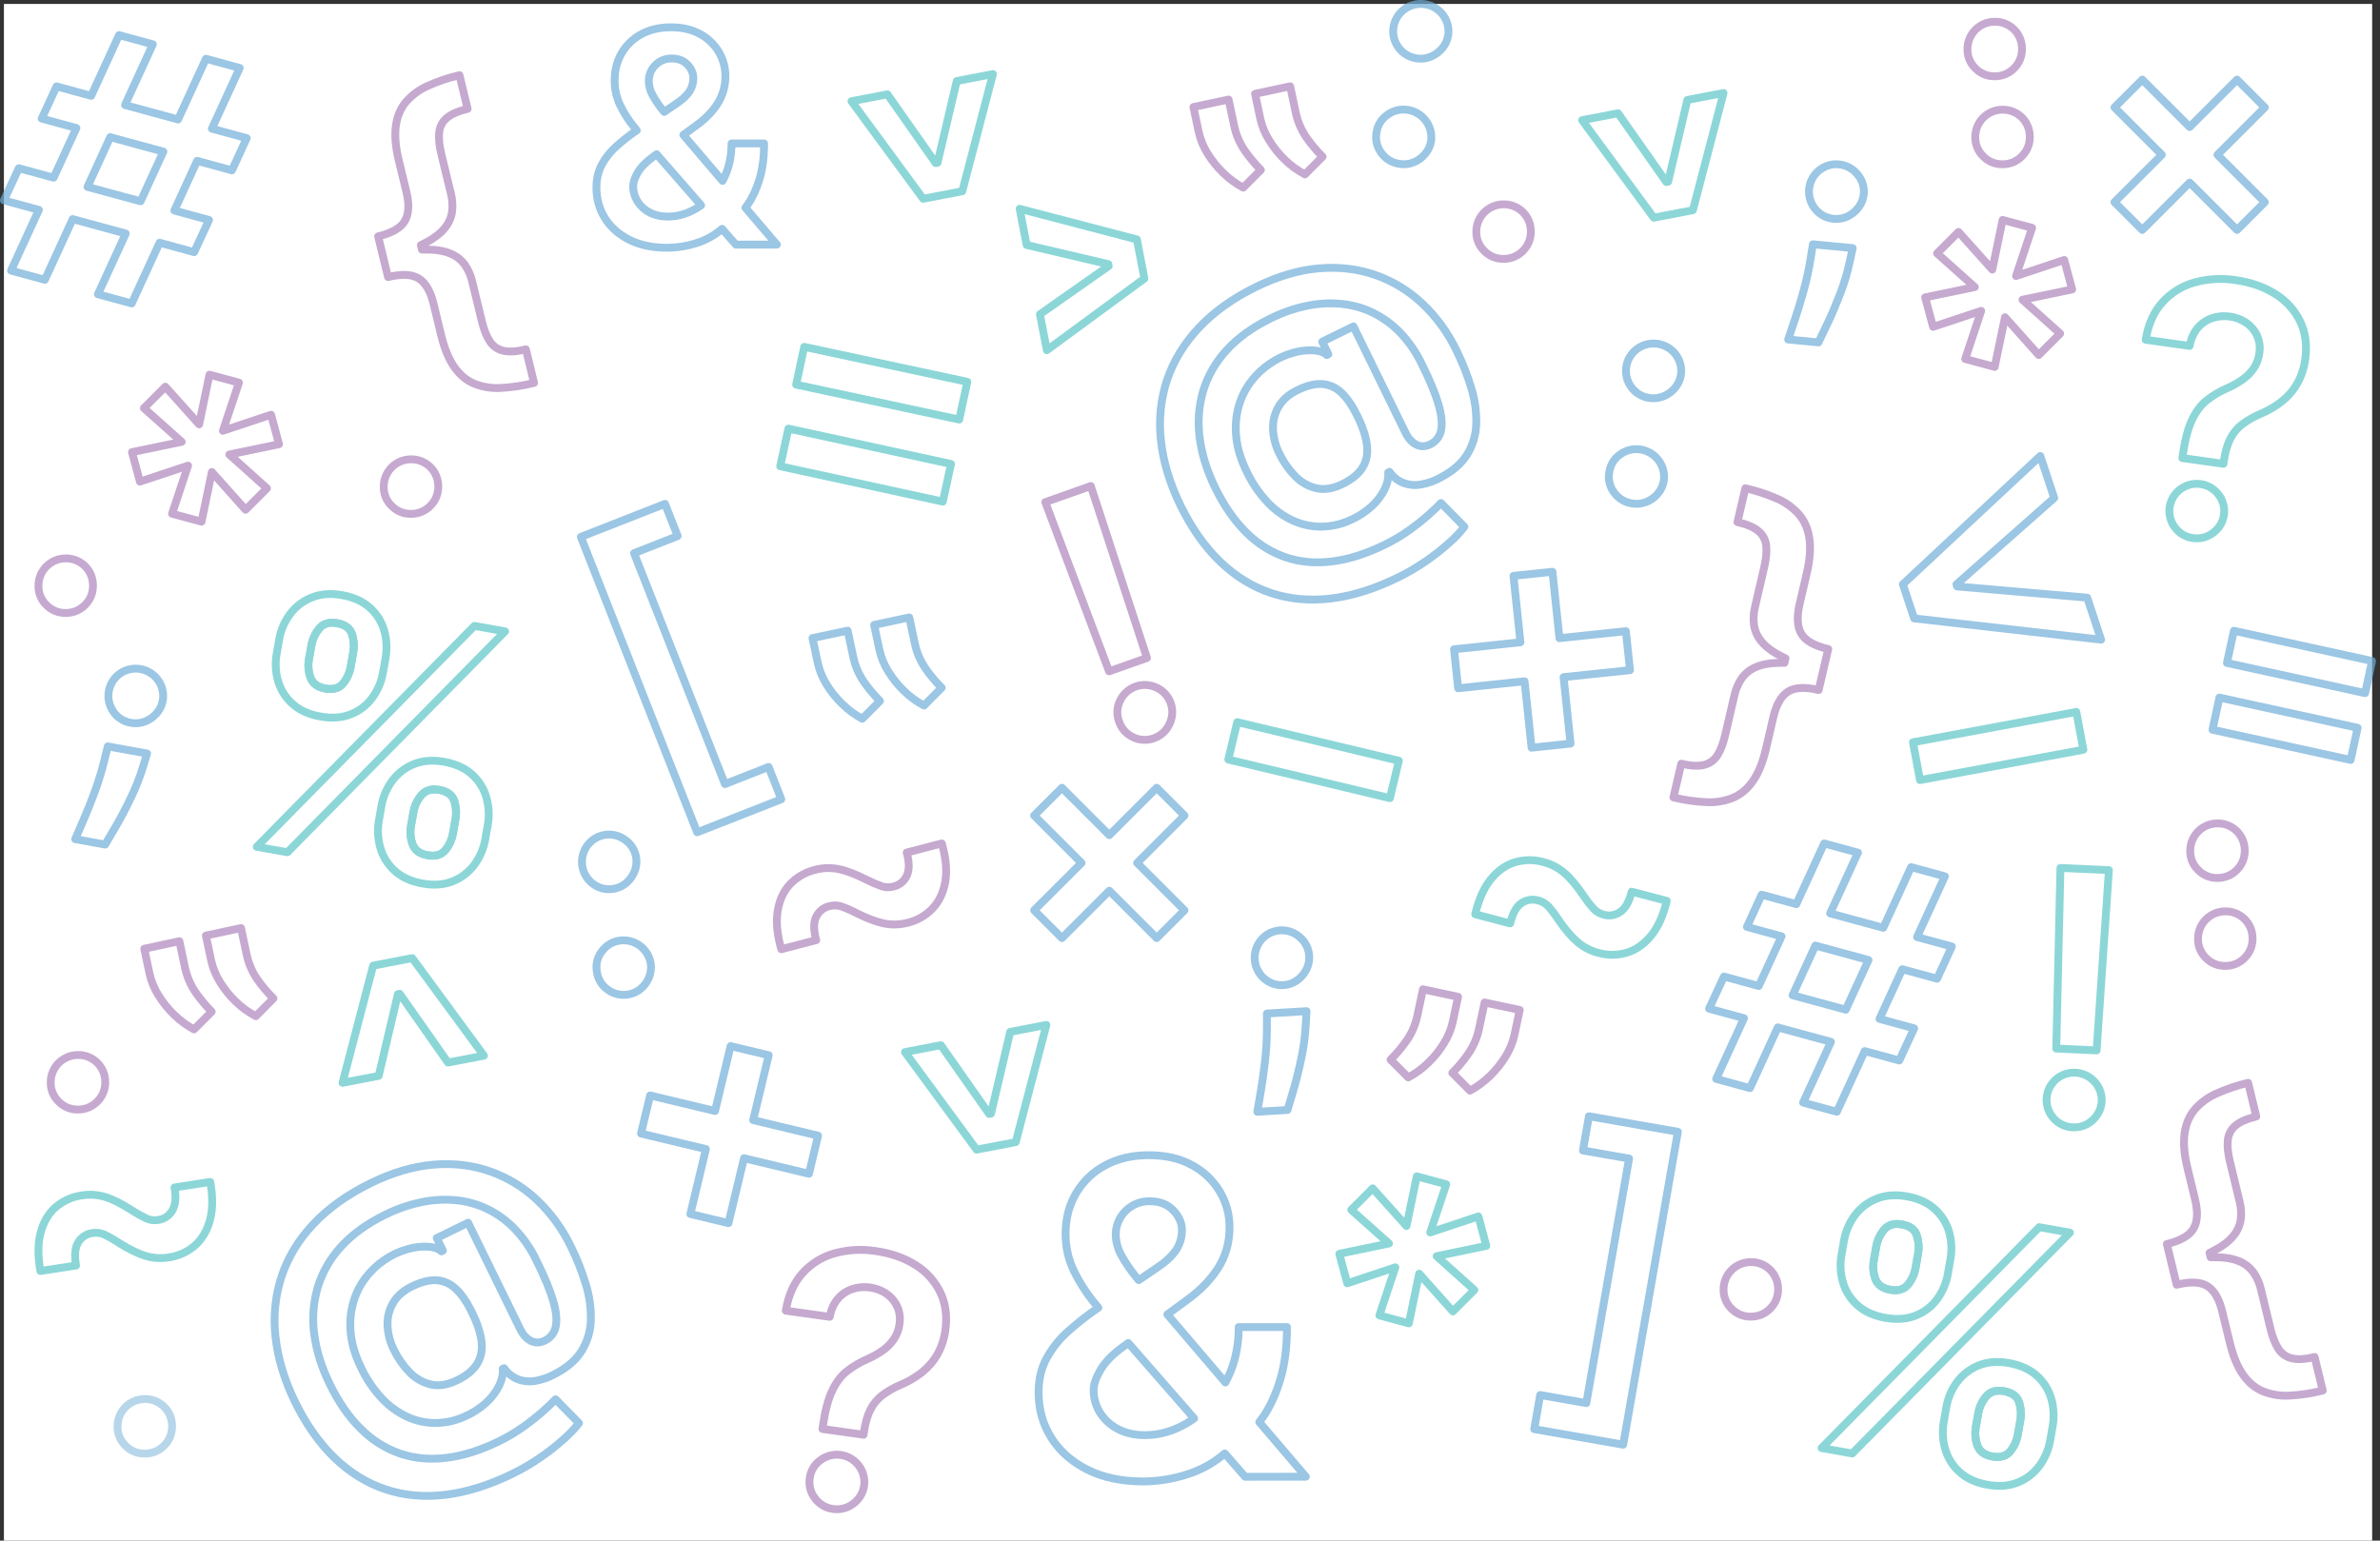 <?xml version="1.0" encoding="UTF-8"?>
<svg width="607px" height="393px" viewBox="0 0 607 393" version="1.1" xmlns="http://www.w3.org/2000/svg" xmlns:xlink="http://www.w3.org/1999/xlink">
    <rect x="0" y="0" width="607" height="393" fill="#333333" stroke="none"/>
    <title>Group 96</title>
    <g id="Page-1" stroke="none" stroke-width="1" fill="none" fill-rule="evenodd">
        <g id="Group-96" transform="translate(1, 1)">
            <rect id="Rectangle" fill="#FFFFFF" x="0" y="0" width="604" height="392"></rect>
            <g id="Group-95" opacity="0.7" transform="translate(-0, 0)" stroke-linecap="round" stroke-linejoin="round" stroke-width="2">
                <polygon id="Path" stroke="#71AED8" points="522.912 126.035 519.361 115.314 484.311 148.048 487.188 156.746 534.873 162.178 531.325 151.459 498.146 148.598 497.972 148.072"></polygon>
                <polygon id="Path" stroke="#AD84BB" points="50.399 132.071 53.034 119.404 61.63 129.034 67.098 123.564 57.49 114.948 70.161 112.314 68.136 104.798 55.847 108.893 59.942 96.605 52.425 94.58 49.791 107.249 41.174 97.643 35.703 103.11 45.337 111.706 32.666 114.34 34.692 121.856 46.957 117.782 42.882 130.049"></polygon>
                <polygon id="Path" stroke="#AD84BB" points="507.728 92.592 510.362 79.924 518.959 89.555 524.427 84.087 514.816 75.467 527.487 72.833 525.462 65.316 513.173 69.411 517.271 57.123 509.754 55.101 507.12 67.768 498.5 58.161 493.032 63.629 502.663 72.225 489.992 74.859 492.018 82.376 504.286 78.301 500.211 90.569"></polygon>
                <path d="M375.235,232.212 L384.15,234.556 C384.799,231.948 385.769,230.218 387.062,229.364 C388.287,228.524 389.825,228.273 391.256,228.678 C392.256,228.919 393.165,229.442 393.873,230.184 C394.814,231.254 395.676,232.39 396.452,233.583 C398.15,236.066 399.769,237.967 401.309,239.288 C402.867,240.621 404.714,241.578 406.706,242.083 C409.08,242.741 411.594,242.712 413.953,242.001 C416.279,241.286 418.331,239.839 420.107,237.662 C421.883,235.484 423.211,232.53 424.092,228.801 L415.147,226.457 C414.557,228.907 413.617,230.601 412.326,231.541 C411.106,232.467 409.515,232.762 408.041,232.335 C407.008,232.082 406.075,231.528 405.362,230.744 C404.445,229.688 403.594,228.577 402.812,227.418 C401.077,224.844 399.446,222.912 397.917,221.623 C396.384,220.334 394.577,219.405 392.632,218.907 C390.235,218.23 387.691,218.251 385.305,218.968 C382.991,219.687 380.955,221.139 379.199,223.322 C377.442,225.506 376.121,228.469 375.235,232.212 Z" id="Path" stroke="#5BC5C7"></path>
                <path d="M9.3,323.219 L18.394,321.826 C17.941,319.154 18.137,317.164 18.982,315.857 C19.765,314.588 21.071,313.739 22.543,313.542 C23.555,313.364 24.597,313.484 25.542,313.888 C26.832,314.5 28.075,315.205 29.262,315.999 C31.81,317.613 34.053,318.724 35.99,319.331 C37.95,319.938 40.023,320.082 42.047,319.751 C44.483,319.412 46.772,318.379 48.642,316.773 C50.483,315.181 51.779,313.02 52.53,310.292 C53.28,307.564 53.313,304.299 52.627,300.497 L43.511,301.91 C43.958,304.408 43.778,306.351 42.97,307.741 C42.225,309.087 40.888,309.998 39.368,310.195 C38.322,310.375 37.245,310.236 36.278,309.796 C35.016,309.181 33.793,308.49 32.614,307.726 C29.991,306.037 27.724,304.903 25.813,304.326 C23.894,303.747 21.869,303.612 19.891,303.93 C17.426,304.264 15.108,305.304 13.213,306.925 C11.384,308.514 10.104,310.671 9.373,313.397 C8.642,316.123 8.617,319.397 9.3,323.219 Z" id="Path" stroke="#5BC5C7"></path>
                <path d="M287.959,187.041 C289.627,187.866 291.561,187.965 293.305,187.315 C294.466,186.914 295.495,186.2 296.279,185.252 C297.055,184.316 297.589,183.203 297.834,182.01 C298.468,178.885 296.87,175.734 293.978,174.407 C290.501,172.753 286.345,174.225 284.676,177.702 C283.85,179.353 283.743,181.274 284.382,183.006 C284.962,184.792 286.259,186.254 287.959,187.041 L287.959,187.041 Z" id="Path" stroke="#AD84BB"></path>
                <polygon id="Path" stroke="#AD84BB" points="277.199 122.982 265.59 127.09 281.863 170.252 291.527 166.834"></polygon>
                <path d="M522.803,284.309 C524.049,285.697 525.812,286.514 527.68,286.569 C528.911,286.638 530.137,286.368 531.225,285.789 C532.297,285.213 533.211,284.382 533.883,283.37 C535.649,280.717 535.344,277.2 533.148,274.888 C530.533,272.049 526.106,271.849 523.243,274.441 C521.866,275.688 521.045,277.43 520.961,279.283 C520.877,281.135 521.538,282.944 522.797,284.309 L522.803,284.309 Z" id="Path" stroke="#5BC5C7"></path>
                <polygon id="Path" stroke="#5BC5C7" points="536.861 220.959 524.499 220.402 523.435 266.474 533.724 266.939"></polygon>
                <path d="M111.007,200.491 C109.048,200.144 107.535,200.592 106.469,201.835 C105.407,203.082 104.703,204.595 104.433,206.211 L103.831,209.596 C103.531,211.186 103.663,212.828 104.213,214.351 C104.761,215.87 106.035,216.809 108.033,217.168 C110.031,217.527 111.547,217.09 112.582,215.859 C113.598,214.6 114.271,213.098 114.536,211.501 L115.124,208.116 C115.426,206.522 115.33,204.878 114.844,203.329 C114.372,201.812 113.093,200.866 111.007,200.491 Z" id="Path" stroke="#71AED8"></path>
                <path d="M84.962,157.957 C82.979,157.604 81.466,158.057 80.422,159.316 C79.382,160.569 78.691,162.074 78.418,163.68 L77.815,167.065 C77.513,168.659 77.639,170.305 78.18,171.834 C78.72,173.344 79.994,174.277 82,174.634 C84.006,174.991 85.511,174.555 86.514,173.328 C87.53,172.069 88.203,170.567 88.465,168.97 L89.067,165.585 C89.37,163.991 89.274,162.346 88.788,160.798 C88.306,159.273 87.031,158.326 84.962,157.957 Z" id="Path" stroke="#71AED8"></path>
                <polygon id="Path" stroke="#5BC5C7" points="64.48 215.007 72.311 216.4 127.824 160.057 119.993 158.663"></polygon>
                <path d="M119.393,196.56 C117.616,194.94 115.244,193.862 112.276,193.325 C109.396,192.813 106.83,193.009 104.577,193.913 C102.383,194.783 100.473,196.245 99.058,198.136 C97.616,200.077 96.656,202.334 96.258,204.72 L95.67,208.105 C95.223,210.478 95.336,212.923 95.999,215.245 C96.646,217.52 97.924,219.565 99.684,221.144 C101.483,222.779 103.843,223.857 106.766,224.378 C109.689,224.9 112.272,224.704 114.515,223.79 C116.7,222.916 118.599,221.452 120.002,219.562 C121.433,217.615 122.387,215.358 122.787,212.974 L123.375,209.59 C123.826,207.206 123.714,204.75 123.049,202.417 C122.404,200.16 121.137,198.13 119.393,196.56 L119.393,196.56 Z M114.545,211.492 C114.28,213.09 113.607,214.591 112.59,215.85 C111.582,217.086 110.065,217.522 108.042,217.159 C106.018,216.796 104.744,215.857 104.221,214.342 C103.672,212.819 103.54,211.178 103.839,209.587 L104.442,206.202 C104.712,204.586 105.416,203.073 106.478,201.826 C107.54,200.581 109.052,200.134 111.015,200.482 C113.106,200.855 114.392,201.801 114.874,203.32 C115.359,204.869 115.455,206.513 115.153,208.108 L114.545,211.492 Z" id="Shape" stroke="#5BC5C7"></path>
                <path d="M86.231,150.811 C83.348,150.298 80.782,150.494 78.535,151.399 C76.339,152.262 74.424,153.718 73.005,155.605 C71.548,157.551 70.58,159.819 70.181,162.218 L69.593,165.603 C69.143,167.975 69.256,170.42 69.925,172.74 C70.585,174.993 71.866,177.014 73.622,178.571 C75.415,180.183 77.783,181.251 80.728,181.777 C83.629,182.292 86.204,182.104 88.453,181.212 C90.639,180.366 92.539,178.915 93.931,177.028 C95.359,175.075 96.309,172.813 96.705,170.426 L97.307,167.041 C97.756,164.659 97.651,162.206 96.998,159.872 C96.356,157.615 95.085,155.588 93.334,154.028 C91.545,152.407 89.178,151.335 86.231,150.811 Z M88.465,168.961 C88.204,170.562 87.532,172.067 86.514,173.328 C85.509,174.559 84.003,174.998 81.997,174.643 C79.991,174.288 78.718,173.355 78.177,171.843 C77.636,170.313 77.51,168.668 77.812,167.073 L78.415,163.689 C78.688,162.083 79.379,160.578 80.419,159.325 C81.461,158.066 82.975,157.613 84.959,157.966 C87.026,158.335 88.299,159.279 88.779,160.798 C89.265,162.346 89.361,163.991 89.058,165.585 L88.465,168.961 Z" id="Shape" stroke="#5BC5C7"></path>
                <path d="M510.102,353.865 C508.143,353.514 506.63,353.961 505.564,355.206 C504.503,356.454 503.8,357.966 503.528,359.581 L502.94,362.966 C502.642,364.557 502.775,366.199 503.325,367.721 C503.872,369.244 505.145,370.183 507.145,370.538 C509.146,370.893 510.661,370.457 511.691,369.229 C512.709,367.971 513.382,366.469 513.646,364.872 L514.233,361.487 C514.531,359.891 514.43,358.247 513.939,356.7 C513.469,355.182 512.19,354.238 510.102,353.865 Z" id="Path" stroke="#71AED8"></path>
                <path d="M484.057,311.33 C482.074,310.977 480.561,311.43 479.517,312.688 C478.477,313.941 477.786,315.446 477.513,317.052 L476.925,320.437 C476.62,322.032 476.745,323.679 477.289,325.209 C477.826,326.715 479.1,327.647 481.11,328.006 C483.12,328.364 484.624,327.926 485.623,326.691 C486.641,325.432 487.314,323.931 487.577,322.333 L488.165,318.949 C488.461,317.353 488.36,315.709 487.871,314.161 C487.397,312.64 486.126,311.696 484.057,311.33 Z" id="Path" stroke="#71AED8"></path>
                <polygon id="Path" stroke="#5BC5C7" points="463.575 368.377 471.406 369.771 526.919 313.432 519.088 312.038"></polygon>
                <path d="M518.491,349.939 C516.71,348.322 514.338,347.244 511.374,346.705 C508.492,346.193 505.925,346.389 503.672,347.293 C501.478,348.163 499.569,349.626 498.156,351.518 C496.711,353.467 495.753,355.734 495.362,358.129 L494.774,361.513 C494.327,363.888 494.441,366.334 495.106,368.656 C495.761,370.918 497.04,372.949 498.797,374.517 C500.595,376.152 502.957,377.23 505.882,377.751 C508.807,378.273 511.389,378.077 513.628,377.163 C515.814,376.291 517.713,374.827 519.114,372.935 C520.548,370.989 521.503,368.732 521.9,366.348 L522.488,362.963 C522.94,360.58 522.829,358.123 522.162,355.791 C521.512,353.534 520.24,351.506 518.491,349.939 Z M513.64,364.872 C513.376,366.469 512.703,367.971 511.686,369.229 C510.677,370.465 509.161,370.901 507.14,370.538 C505.118,370.175 503.844,369.236 503.319,367.721 C502.769,366.199 502.636,364.557 502.934,362.966 L503.522,359.581 C503.794,357.966 504.497,356.454 505.559,355.206 C506.622,353.961 508.135,353.514 510.096,353.865 C512.184,354.236 513.47,355.18 513.954,356.7 C514.445,358.247 514.546,359.891 514.248,361.487 L513.64,364.872 Z" id="Shape" stroke="#5BC5C7"></path>
                <path d="M485.329,304.184 C482.448,303.671 479.881,303.867 477.63,304.772 C475.434,305.635 473.519,307.09 472.1,308.977 C470.644,310.924 469.676,313.192 469.276,315.591 L468.688,318.975 C468.239,321.35 468.357,323.797 469.032,326.118 C469.69,328.376 470.973,330.401 472.735,331.958 C474.523,333.573 476.891,334.642 479.837,335.163 C482.741,335.681 485.316,335.492 487.563,334.598 C489.749,333.754 491.65,332.302 493.04,330.414 C494.47,328.462 495.42,326.2 495.814,323.812 L496.402,320.428 C496.859,318.048 496.759,315.594 496.108,313.259 C495.462,310.996 494.184,308.964 492.423,307.404 C490.638,305.781 488.274,304.708 485.329,304.184 Z M487.563,322.333 C487.299,323.931 486.626,325.432 485.609,326.691 C484.604,327.924 483.099,328.362 481.095,328.006 C479.091,327.649 477.817,326.717 477.275,325.209 C476.731,323.679 476.605,322.032 476.91,320.437 L477.498,317.052 C477.771,315.446 478.462,313.941 479.502,312.688 C480.546,311.43 482.06,310.977 484.042,311.33 C486.111,311.698 487.384,312.642 487.862,314.161 C488.352,315.709 488.452,317.353 488.156,318.949 L487.563,322.333 Z" id="Shape" stroke="#5BC5C7"></path>
                <polygon id="Path" stroke="#5BC5C7" points="86.352 275.219 95.581 273.445 100.481 252.594 100.944 252.506 113.26 270.05 122.427 268.288 104.146 243.408 94.17 245.323"></polygon>
                <polygon id="Path" stroke="#5BC5C7" points="259.057 52.26 260.831 61.489 281.682 66.386 281.773 66.852 264.228 79.168 265.987 88.331 290.871 70.054 288.953 60.075"></polygon>
                <polygon id="Path" stroke="#5BC5C7" points="265.874 260.45 256.646 262.223 251.746 283.074 251.282 283.162 238.966 265.618 229.799 267.38 248.08 292.26 258.056 290.346"></polygon>
                <polygon id="Path" stroke="#5BC5C7" points="252.239 17.893 243.011 19.667 238.111 40.518 237.648 40.606 225.331 23.062 216.165 24.824 234.445 49.704 244.422 47.789"></polygon>
                <polygon id="Path" stroke="#5BC5C7" points="438.578 22.722 429.35 24.493 424.45 45.346 423.987 45.435 411.67 27.891 402.504 29.653 420.784 54.533 430.761 52.615"></polygon>
                <path d="M426.143,98.015 C426.952,97.075 427.49,95.936 427.7,94.718 C428.139,91.922 426.843,89.137 424.413,87.659 C421.983,86.181 418.896,86.299 416.588,87.959 C413.454,90.221 412.75,94.574 415.014,97.697 C416.095,99.223 417.762,100.24 419.621,100.51 C420.83,100.71 422.07,100.573 423.205,100.113 C424.342,99.661 425.35,98.941 426.143,98.015 L426.143,98.015 Z" id="Path" stroke="#71AED8"></path>
                <path d="M410.664,124.636 C411.751,126.153 413.415,127.164 415.271,127.433 C416.478,127.637 417.718,127.506 418.855,127.054 C419.992,126.607 420.999,125.887 421.787,124.959 C422.602,124.011 423.143,122.862 423.35,121.632 C423.876,117.851 421.294,114.334 417.508,113.675 C415.66,113.352 413.76,113.795 412.25,114.9 C410.711,115.94 409.69,117.581 409.442,119.414 C409.084,121.248 409.529,123.146 410.664,124.636 L410.664,124.636 Z" id="Path" stroke="#71AED8"></path>
                <path d="M366.776,11.387 C367.585,10.448 368.122,9.309 368.332,8.09 C368.772,5.294 367.476,2.51 365.046,1.032 C362.616,-0.446 359.529,-0.328 357.221,1.332 C354.087,3.594 353.383,7.947 355.647,11.07 C356.728,12.596 358.394,13.613 360.254,13.882 C361.462,14.083 362.703,13.946 363.837,13.486 C364.974,13.034 365.983,12.314 366.776,11.387 L366.776,11.387 Z" id="Path" stroke="#71AED8"></path>
                <path d="M351.297,38.008 C352.384,39.526 354.048,40.537 355.904,40.806 C357.111,41.01 358.351,40.879 359.488,40.427 C360.624,39.98 361.632,39.26 362.42,38.332 C363.235,37.384 363.775,36.234 363.982,35.005 C364.508,31.224 361.927,27.707 358.141,27.047 C356.293,26.725 354.393,27.168 352.883,28.273 C351.344,29.313 350.323,30.954 350.074,32.787 C349.717,34.621 350.162,36.519 351.297,38.008 L351.297,38.008 Z" id="Path" stroke="#71AED8"></path>
                <polygon id="Path" stroke="#71AED8" points="262.749 207.041 274.833 219.123 262.749 231.205 269.838 238.296 281.922 226.214 294.005 238.296 301.097 231.205 289.013 219.123 301.097 207.041 294.005 199.953 281.922 212.032 269.841 199.953"></polygon>
                <polygon id="Path" stroke="#71AED8" points="538.281 26.404 550.364 38.485 538.281 50.566 545.373 57.657 557.456 45.573 569.54 57.654 576.628 50.566 564.545 38.485 576.628 26.404 569.537 19.314 557.456 31.395 545.373 19.314"></polygon>
                <polygon id="Path" stroke="#71AED8" points="384.995 145.902 386.78 162.843 369.838 164.628 370.885 174.572 387.83 172.784 389.619 189.728 399.561 188.678 397.775 171.737 414.718 169.952 413.668 160.008 396.725 161.793 394.94 144.852"></polygon>
                <polygon id="Path" stroke="#71AED8" points="185.334 265.846 181.366 282.403 164.807 278.435 162.479 288.153 179.037 292.118 175.072 308.675 184.79 311.006 188.756 294.449 205.315 298.414 207.643 288.696 191.084 284.728 195.053 268.174"></polygon>
                <polygon id="Path" stroke="#71AED8" points="467.482 282.604 474.58 267.118 483.396 269.52 487.192 261.316 478.352 258.908 484.159 246.239 493.041 248.655 496.809 240.445 487.925 238.026 495.027 222.543 486.408 220.192 479.309 235.674 465.755 231.988 472.856 216.505 464.237 214.154 457.139 229.636 448.299 227.229 444.533 235.442 453.373 237.849 447.562 250.519 438.681 248.102 434.886 256.304 443.799 258.732 436.698 274.214 445.317 276.566 452.415 261.083 465.97 264.769 458.868 280.252"></polygon>
                <polygon id="Path" stroke="#71AED8" points="456.187 252.876 461.995 240.207 475.549 243.893 469.742 256.562"></polygon>
                <polygon id="Path" stroke="#71AED8" points="32.596 76.402 39.699 60.916 48.514 63.315 52.313 55.113 43.471 52.703 49.28 40.033 58.154 42.452 61.924 34.239 53.038 31.823 60.138 16.337 51.52 13.985 44.417 29.471 30.878 25.79 37.978 10.304 29.36 7.953 22.257 23.445 13.416 21.037 9.643 29.247 18.485 31.658 12.676 44.328 3.793 41.909 -1.34778829e-12 50.113 8.915 52.538 1.813 68.024 10.433 70.376 17.536 54.89 31.078 58.576 23.967 74.057"></polygon>
                <polygon id="Path" stroke="#71AED8" points="21.314 46.674 27.111 33.992 40.668 37.675 34.859 50.345"></polygon>
                <path d="M546.235,85.668 L557.445,87.239 C557.837,85.282 558.554,83.717 559.595,82.543 C560.592,81.412 561.876,80.572 563.311,80.11 C564.72,79.659 566.213,79.535 567.678,79.746 C569.205,79.937 570.664,80.492 571.931,81.366 C573.122,82.19 574.068,83.321 574.668,84.638 C575.284,86.045 575.478,87.6 575.226,89.114 C575.054,90.493 574.561,91.813 573.787,92.967 C573.014,94.089 572.045,95.063 570.926,95.841 C569.728,96.68 568.449,97.399 567.108,97.986 C565.218,98.795 563.441,99.845 561.822,101.112 C560.328,102.303 559.071,103.971 558.053,106.116 C557.035,108.26 556.252,111.23 555.704,115.026 L555.589,115.845 L566.077,117.312 L566.192,116.493 C566.525,114.275 567.055,112.44 567.784,110.99 C568.481,109.573 569.484,108.328 570.721,107.345 C572.145,106.255 573.702,105.352 575.355,104.657 C577.344,103.835 579.213,102.749 580.912,101.429 C582.515,100.169 583.861,98.615 584.88,96.85 C585.964,94.917 586.663,92.792 586.936,90.593 C587.435,87.048 587.01,83.86 585.661,81.028 C584.268,78.145 582.08,75.718 579.356,74.032 C576.501,72.2 573.067,71.003 569.055,70.439 C565.604,69.912 562.081,70.117 558.714,71.041 C555.575,71.909 552.746,73.649 550.558,76.06 C548.34,78.494 546.898,81.697 546.235,85.668 Z" id="Path" stroke="#5BC5C7"></path>
                <path d="M558.306,136.257 C559.516,136.439 560.754,136.286 561.883,135.813 C563.003,135.344 563.989,134.605 564.753,133.662 C566.747,131.192 566.775,127.674 564.82,125.172 C562.505,122.109 558.144,121.498 555.075,123.807 C553.586,124.91 552.603,126.564 552.345,128.398 C552.088,130.232 552.578,132.093 553.707,133.562 C554.807,135.051 556.469,136.024 558.306,136.257 L558.306,136.257 Z" id="Path" stroke="#5BC5C7"></path>
                <path d="M199.405,333.34 L210.618,334.91 C210.996,332.953 211.713,331.388 212.769,330.214 C213.764,329.084 215.047,328.244 216.482,327.784 C217.892,327.332 219.387,327.208 220.853,327.42 C222.38,327.612 223.839,328.167 225.107,329.04 C226.297,329.864 227.242,330.995 227.842,332.312 C228.458,333.718 228.653,335.271 228.403,336.785 C228.23,338.165 227.736,339.486 226.96,340.641 C226.189,341.763 225.22,342.736 224.102,343.514 C222.902,344.352 221.623,345.071 220.283,345.66 C218.392,346.467 216.615,347.516 214.995,348.782 C213.499,349.974 212.243,351.642 211.226,353.789 C210.21,355.935 209.427,358.905 208.876,362.698 L208.762,363.517 L219.249,364.985 L219.364,364.166 C219.695,361.943 220.225,360.109 220.956,358.663 C221.655,357.247 222.658,356.001 223.893,355.015 C225.317,353.928 226.874,353.025 228.526,352.33 C230.516,351.508 232.387,350.423 234.087,349.102 C235.688,347.842 237.034,346.288 238.053,344.524 C239.137,342.591 239.835,340.466 240.109,338.267 C240.605,334.718 240.18,331.53 238.834,328.703 C237.44,325.819 235.252,323.392 232.527,321.706 C229.67,319.875 226.236,318.678 222.225,318.114 C218.773,317.581 215.248,317.781 211.879,318.701 C208.739,319.569 205.912,321.309 203.724,323.72 C201.509,326.161 200.069,329.368 199.405,333.34 Z" id="Path" stroke="#AD84BB"></path>
                <path d="M211.476,383.925 C212.688,384.108 213.927,383.954 215.057,383.482 C216.176,383.011 217.162,382.272 217.927,381.331 C219.922,378.861 219.95,375.343 217.995,372.841 C215.68,369.777 211.318,369.165 208.248,371.473 C206.74,372.544 205.75,374.197 205.519,376.031 C205.226,377.877 205.718,379.761 206.876,381.228 C207.977,382.717 209.639,383.691 211.476,383.925 Z" id="Path" stroke="#AD84BB"></path>
                <path d="M112.61,380.302 C118.066,379.646 123.791,377.846 129.786,374.905 C132.228,373.709 134.577,372.332 136.815,370.787 C138.893,369.365 140.877,367.811 142.755,366.134 C144.19,364.891 145.501,363.512 146.67,362.016 L140.687,355.945 C139.96,356.729 138.883,357.756 137.456,359.024 C135.86,360.426 134.194,361.744 132.462,362.972 C130.526,364.35 128.48,365.568 126.346,366.613 C121.623,368.929 117.14,370.348 112.898,370.869 C108.656,371.391 104.71,371.034 101.06,369.799 C97.297,368.493 93.881,366.344 91.073,363.516 C88.055,360.574 85.411,356.782 83.141,352.138 C81.023,347.813 79.693,343.565 79.152,339.396 C78.598,335.404 78.891,331.34 80.01,327.469 C81.174,323.591 83.204,320.029 85.947,317.053 C88.794,313.896 92.549,311.174 97.212,308.885 C100.102,307.445 103.162,306.372 106.318,305.694 C109.212,305.072 112.182,304.887 115.131,305.147 C117.951,305.401 120.704,306.158 123.259,307.382 C125.903,308.671 128.299,310.419 130.335,312.544 C132.626,314.956 134.511,317.725 135.916,320.742 C137.875,324.681 139.254,328.015 140.055,330.743 C140.856,333.47 141.084,335.675 140.74,337.358 C140.45,338.954 139.402,340.308 137.931,340.988 C136.713,341.576 135.552,341.602 134.448,341.067 C133.343,340.532 132.431,339.551 131.713,338.126 L118.388,310.906 L110.393,314.815 L111.961,318.018 L111.562,318.212 C110.845,317.524 109.71,317.123 108.157,317.009 C106.371,316.928 104.583,317.148 102.87,317.659 C100.786,318.254 98.813,319.186 97.03,320.418 C95.155,321.683 93.505,323.254 92.151,325.066 C90.724,326.971 89.672,329.13 89.049,331.428 C88.374,333.948 88.174,336.571 88.461,339.164 C88.733,341.941 89.621,344.862 91.123,347.929 C92.478,350.808 94.276,353.457 96.451,355.777 C98.291,357.739 100.492,359.326 102.934,360.451 C105.175,361.465 107.605,361.989 110.064,361.989 C112.554,361.974 115.014,361.447 117.293,360.442 C119.342,359.585 121.234,358.392 122.891,356.912 C124.287,355.673 125.437,354.183 126.281,352.518 C127.027,350.983 127.34,349.535 127.218,348.176 L127.562,348.006 C128.41,349.257 129.606,350.231 131.002,350.806 C132.453,351.36 134.027,351.513 135.558,351.247 C137.432,350.922 139.233,350.266 140.878,349.309 C143.89,347.691 146.089,345.719 147.475,343.394 C148.87,341.05 149.633,338.385 149.69,335.658 C149.752,332.618 149.328,329.589 148.433,326.684 C147.444,323.377 146.178,320.16 144.647,317.068 C142.497,312.564 139.539,308.494 135.919,305.061 C132.491,301.828 128.422,299.355 123.975,297.802 C119.516,296.233 114.718,295.662 109.582,296.09 C104.445,296.517 99.084,298.097 93.499,300.829 C87.581,303.735 82.727,307.204 78.938,311.235 C75.149,315.267 72.446,319.708 70.83,324.56 C69.203,329.514 68.666,334.762 69.259,339.943 C69.825,345.35 71.489,350.908 74.253,356.618 C77.125,362.442 80.501,367.216 84.378,370.94 C88.256,374.664 92.564,377.318 97.303,378.902 C102.054,380.495 107.156,380.961 112.61,380.302 Z" id="Path" stroke="#71AED8"></path>
                <path d="M121.79,341.058 C122.078,343.235 121.728,345.151 120.741,346.806 C119.754,348.461 118.057,349.88 115.651,351.065 C113.173,352.279 110.915,352.647 108.877,352.171 C106.807,351.676 104.924,350.592 103.454,349.05 C101.838,347.389 100.5,345.477 99.494,343.388 C98.479,341.402 97.911,339.217 97.832,336.987 C97.764,334.985 98.274,333.006 99.301,331.287 C100.321,329.581 101.895,328.208 104.024,327.169 C106.386,326.01 108.477,325.481 110.299,325.581 C112.143,325.691 113.886,326.458 115.216,327.742 C116.673,329.084 118.037,331.045 119.308,333.625 C120.677,336.406 121.504,338.884 121.79,341.058 Z" id="Path" stroke="#71AED8"></path>
                <path d="M338.439,151.673 C343.89,151.016 349.613,149.217 355.607,146.276 C358.05,145.081 360.4,143.704 362.638,142.158 C364.714,140.735 366.696,139.181 368.573,137.505 C370.008,136.262 371.319,134.883 372.488,133.387 L366.509,127.313 C365.784,128.097 364.708,129.124 363.278,130.393 C361.684,131.795 360.018,133.113 358.286,134.34 C356.345,135.712 354.295,136.923 352.157,137.961 C347.434,140.278 342.953,141.698 338.712,142.22 C334.471,142.741 330.526,142.384 326.877,141.149 C323.116,139.84 319.702,137.692 316.892,134.866 C313.877,131.913 311.234,128.121 308.962,123.489 C306.846,119.16 305.517,114.912 304.974,110.745 C304.424,106.753 304.716,102.69 305.832,98.818 C306.995,94.941 309.025,91.38 311.767,88.406 C314.612,85.247 318.366,82.523 323.03,80.235 C325.919,78.794 328.978,77.723 332.134,77.047 C335.026,76.423 337.996,76.237 340.944,76.497 C343.763,76.752 346.514,77.509 349.067,78.732 C351.711,80.023 354.106,81.771 356.142,83.897 C358.432,86.309 360.316,89.076 361.722,92.091 C363.68,96.029 365.058,99.362 365.857,102.092 C366.656,104.821 366.886,107.034 366.547,108.73 C366.257,110.326 365.208,111.681 363.737,112.36 C362.517,112.96 361.356,112.987 360.253,112.442 C359.151,111.897 358.24,110.916 357.519,109.501 L344.186,82.258 L336.222,86.167 L337.787,89.371 L337.388,89.565 C336.671,88.879 335.537,88.476 333.984,88.365 C332.198,88.28 330.41,88.5 328.698,89.015 C326.614,89.608 324.642,90.541 322.859,91.774 C320.985,93.037 319.336,94.607 317.981,96.418 C316.555,98.323 315.503,100.484 314.883,102.783 C314.207,105.302 314.007,107.926 314.296,110.518 C314.568,113.293 315.455,116.215 316.956,119.283 C318.313,122.16 320.11,124.807 322.284,127.128 C324.123,129.091 326.325,130.679 328.768,131.802 C331.006,132.817 333.436,133.341 335.893,133.34 C338.382,133.327 340.842,132.801 343.12,131.796 C345.168,130.938 347.06,129.745 348.718,128.266 C350.112,127.027 351.262,125.536 352.107,123.872 C352.853,122.333 353.165,120.884 353.044,119.528 L353.387,119.36 C354.234,120.611 355.43,121.584 356.826,122.157 C358.277,122.713 359.851,122.865 361.381,122.598 C363.256,122.275 365.058,121.619 366.703,120.663 C369.71,119.045 371.908,117.074 373.296,114.748 C374.69,112.404 375.453,109.739 375.513,107.012 C375.573,103.972 375.148,100.942 374.253,98.036 C373.264,94.73 371.999,91.513 370.471,88.42 C368.322,83.926 365.368,79.864 361.754,76.438 C358.326,73.199 354.256,70.719 349.807,69.161 C345.349,67.592 340.553,67.023 335.417,67.452 C330.282,67.881 324.922,69.46 319.338,72.188 C313.42,75.094 308.567,78.563 304.78,82.597 C300.994,86.63 298.284,91.071 296.651,95.918 C295.026,100.872 294.49,106.12 295.08,111.301 C295.648,116.709 297.317,122.267 300.087,127.975 C302.962,133.799 306.336,138.572 310.211,142.296 C314.085,146.02 318.392,148.675 323.132,150.261 C327.884,151.847 332.986,152.318 338.439,151.673 Z" id="Path" stroke="#71AED8"></path>
                <path d="M347.614,112.43 C347.901,114.611 347.552,116.526 346.565,118.178 C345.578,119.829 343.878,121.248 341.464,122.436 C338.989,123.65 336.738,124.019 334.709,123.542 C332.639,123.051 330.755,121.968 329.288,120.425 C327.671,118.764 326.334,116.85 325.329,114.76 C324.314,112.774 323.746,110.589 323.667,108.359 C323.599,106.359 324.109,104.38 325.135,102.662 C326.155,100.956 327.73,99.584 329.861,98.544 C332.222,97.386 334.312,96.857 336.131,96.959 C337.974,97.069 339.717,97.835 341.047,99.118 C342.504,100.459 343.867,102.426 345.138,105.018 C346.506,107.775 347.332,110.241 347.614,112.416 L347.614,112.43 Z" id="Path" stroke="#71AED8"></path>
                <path d="M107.089,62.666 C109.851,62.615 112.069,62.937 113.742,63.632 C115.268,64.216 116.592,65.23 117.554,66.551 C118.435,67.83 119.07,69.262 119.425,70.774 L121.882,80.907 C122.4,83.05 123.069,84.753 123.888,86.013 C124.659,87.243 125.881,88.119 127.292,88.453 C128.753,88.817 130.697,88.705 133.125,88.116 L135.209,96.672 C132.444,97.376 129.617,97.807 126.767,97.958 C124.447,98.101 122.124,97.732 119.962,96.878 C117.977,96.054 116.278,94.634 114.862,92.62 C113.447,90.606 112.321,87.859 111.484,84.381 L109.584,76.535 C108.802,73.303 107.542,71.14 105.805,70.045 C104.067,68.951 101.455,68.829 97.97,69.678 L96.753,64.707 L96.647,64.275 L95.442,59.301 C98.939,58.454 101.208,57.144 102.248,55.372 C103.288,53.601 103.417,51.1 102.635,47.87 L100.723,39.992 C99.88,36.513 99.626,33.554 99.961,31.115 C100.295,28.676 101.156,26.635 102.544,24.993 C104.071,23.242 105.964,21.848 108.089,20.911 C110.691,19.739 113.402,18.823 116.182,18.178 L118.264,26.763 C115.836,27.351 114.055,28.134 112.921,29.113 C111.812,30.049 111.12,31.388 110.998,32.836 C110.851,34.329 111.037,36.149 111.555,38.295 L114.009,48.428 C114.391,49.944 114.486,51.519 114.288,53.07 C114.036,54.686 113.323,56.194 112.235,57.413 C111.062,58.799 109.238,60.104 106.763,61.327 C106.629,61.395 106.47,61.459 106.338,61.527 L106.617,62.672 L107.089,62.666 Z" id="Path" stroke="#AD84BB"></path>
                <path d="M563.278,319.711 C566.044,319.662 568.261,319.984 569.931,320.677 C571.456,321.26 572.78,322.273 573.742,323.595 C574.625,324.873 575.26,326.305 575.616,327.817 L578.07,337.947 C578.588,340.09 579.257,341.793 580.076,343.056 C580.851,344.287 582.079,345.164 583.494,345.496 C584.955,345.86 586.898,345.747 589.323,345.158 L591.399,353.714 C588.633,354.415 585.805,354.846 582.955,355 C580.637,355.142 578.317,354.772 576.158,353.917 C574.176,353.093 572.478,351.675 571.062,349.662 C569.647,347.65 568.518,344.904 567.676,341.423 L565.773,333.578 C564.991,330.346 563.732,328.182 561.997,327.086 C560.261,325.99 557.644,325.869 554.147,326.722 L552.942,321.748 L552.84,321.317 L551.632,316.343 C555.129,315.491 557.397,314.182 558.437,312.414 C559.477,310.647 559.606,308.145 558.824,304.909 L556.915,297.035 C556.071,293.556 555.817,290.598 556.153,288.159 C556.489,285.72 557.349,283.678 558.733,282.034 C560.262,280.284 562.156,278.892 564.281,277.955 C566.882,276.782 569.591,275.865 572.37,275.219 L574.452,283.807 C572.024,284.394 570.244,285.177 569.113,286.156 C567.996,287.093 567.299,288.437 567.177,289.891 C567.029,291.388 567.214,293.208 567.732,295.349 L570.189,305.482 C570.574,306.998 570.673,308.572 570.482,310.124 C570.231,311.74 569.519,313.248 568.429,314.467 C567.257,315.852 565.433,317.157 562.958,318.38 C562.823,318.448 562.665,318.516 562.533,318.58 L562.812,319.728 L563.278,319.711 Z" id="Path" stroke="#AD84BB"></path>
                <polygon id="Rectangle" stroke="#5BC5C7" transform="translate(219.767, 117.646) rotate(-77.73) translate(-219.767, -117.646) " points="214.855 96.423 224.681 96.423 224.678 138.868 214.852 138.869"></polygon>
                <polygon id="Rectangle" stroke="#5BC5C7" transform="translate(223.877, 96.753) rotate(-77.905) translate(-223.877, -96.753) " points="218.954 75.483 228.803 75.482 228.8 118.023 218.951 118.023"></polygon>
                <polygon id="Rectangle" stroke="#71AED8" transform="translate(581.784, 184.898) rotate(-77.73) translate(-581.784, -184.898) " points="577.609 166.864 586 166.855 585.959 202.932 577.568 202.941"></polygon>
                <polygon id="Rectangle" stroke="#71AED8" transform="translate(585.469, 167.859) rotate(-77.73) translate(-585.469, -167.859) " points="581.294 149.826 589.685 149.816 589.644 185.893 581.253 185.903"></polygon>
                <path d="M35.791,241.02 L37.143,247.39 C37.577,249.332 38.339,251.185 39.397,252.868 C40.525,254.706 41.884,256.392 43.438,257.883 C44.941,259.349 46.64,260.595 48.488,261.586 L52.993,257.063 C51.468,255.531 50.08,253.866 48.846,252.089 C47.504,250.11 46.577,247.878 46.122,245.528 L44.755,239.094 L35.791,241.02 Z" id="Path" stroke="#AE85BC"></path>
                <path d="M61.837,242.177 L60.47,235.74 L51.509,237.657 L52.861,244.03 C53.295,245.971 54.056,247.824 55.112,249.508 C56.241,251.346 57.599,253.031 59.154,254.523 C60.664,255.99 62.375,257.233 64.235,258.214 L68.741,253.691 C67.198,252.168 65.797,250.506 64.556,248.726 C63.218,246.75 62.293,244.522 61.837,242.177 Z" id="Path" stroke="#AE85BC"></path>
                <path d="M303.369,26.305 L304.724,32.674 C305.158,34.615 305.919,36.467 306.975,38.15 C308.104,39.988 309.463,41.673 311.02,43.163 C312.524,44.628 314.225,45.874 316.075,46.864 L320.58,42.343 C319.056,40.81 317.668,39.145 316.433,37.369 C315.093,35.394 314.166,33.167 313.709,30.822 L312.342,24.388 L303.369,26.305 Z" id="Path" stroke="#AE85BC"></path>
                <path d="M329.415,27.449 L328.049,21.018 L319.087,22.934 L320.439,29.301 C320.872,31.243 321.635,33.097 322.694,34.78 C323.822,36.617 325.18,38.302 326.735,39.793 C328.243,41.262 329.953,42.506 331.814,43.488 L336.319,38.967 C334.777,37.445 333.379,35.782 332.143,34.001 C330.801,32.025 329.873,29.796 329.415,27.449 Z" id="Path" stroke="#AE85BC"></path>
                <path d="M206.223,161.774 L207.575,168.146 C208.009,170.087 208.77,171.94 209.827,173.624 C210.956,175.462 212.316,177.147 213.872,178.638 C215.374,180.104 217.073,181.351 218.92,182.343 L223.427,177.821 C221.903,176.289 220.515,174.626 219.279,172.851 C217.94,170.875 217.013,168.647 216.554,166.302 L215.189,159.872 L206.223,161.774 Z" id="Path" stroke="#71AED8"></path>
                <path d="M232.273,162.931 L230.9,156.497 L221.936,158.414 L223.289,164.783 C223.723,166.726 224.486,168.579 225.544,170.264 C226.672,172.102 228.031,173.787 229.586,175.278 C231.095,176.748 232.806,177.993 234.666,178.977 L239.173,174.452 C237.638,172.928 236.246,171.264 235.016,169.482 C233.669,167.507 232.736,165.278 232.273,162.931 L232.273,162.931 Z" id="Path" stroke="#71AED8"></path>
                <path d="M386.597,256.638 L385.245,263.007 C384.811,264.949 384.049,266.803 382.992,268.487 C381.864,270.325 380.506,272.01 378.953,273.502 C377.451,274.966 375.753,276.213 373.908,277.207 L369.405,272.685 C370.928,271.152 372.314,269.486 373.547,267.709 C374.888,265.733 375.814,263.504 376.27,261.157 L377.636,254.724 L386.597,256.638 Z" id="Path" stroke="#AD84BB"></path>
                <path d="M360.547,257.794 L361.913,251.361 L370.871,253.275 L369.519,259.647 C369.086,261.588 368.325,263.441 367.269,265.125 C366.141,266.962 364.784,268.648 363.23,270.139 C361.722,271.608 360.012,272.853 358.153,273.835 L353.646,269.313 C355.187,267.788 356.585,266.124 357.824,264.343 C359.165,262.368 360.091,260.14 360.547,257.794 L360.547,257.794 Z" id="Path" stroke="#AD84BB"></path>
                <polygon id="Rectangle" stroke="#5BC5C7" transform="translate(334.016, 192.902) rotate(-76.56) translate(-334.016, -192.902) " points="329.112 171.711 338.92 171.711 338.921 214.092 329.113 214.092"></polygon>
                <polygon id="Path" stroke="#71AED8" points="171.835 135.739 168.603 127.527 147.14 135.957 176.806 211.314 198.269 202.881 195.025 194.636 183.89 199.01 160.703 140.113"></polygon>
                <polygon id="Path" stroke="#71AED8" points="391.811 354.853 390.289 363.553 412.978 367.527 426.932 287.713 404.244 283.74 402.717 292.472 414.485 294.534 403.579 356.915"></polygon>
                <polygon id="Path" stroke="#5BC5C7" points="358.316 336.568 360.95 323.899 369.544 333.531 375.015 328.061 365.404 319.445 378.075 316.808 376.05 309.295 363.764 313.39 367.859 301.102 360.342 299.077 357.708 311.746 349.088 302.137 343.62 307.608 353.251 316.203 340.58 318.837 342.606 326.353 354.874 322.279 350.799 334.543"></polygon>
                <path d="M450.478,332.81 C451.351,331.954 451.973,330.875 452.276,329.691 C452.571,328.516 452.571,327.286 452.276,326.111 C451.501,323.032 448.706,320.893 445.531,320.948 C441.695,320.953 438.586,324.061 438.581,327.896 C438.531,329.742 439.257,331.524 440.581,332.81 C441.874,334.157 443.673,334.902 445.54,334.862 C447.398,334.885 449.184,334.143 450.478,332.81 L450.478,332.81 Z" id="Path" stroke="#AE85BC"></path>
                <path d="M108.764,128.029 C109.637,127.174 110.258,126.094 110.559,124.91 C110.855,123.735 110.855,122.505 110.559,121.33 C109.784,118.251 106.989,116.112 103.813,116.167 C99.977,116.173 96.869,119.281 96.865,123.115 C96.815,124.96 97.54,126.741 98.862,128.029 C100.157,129.376 101.956,130.12 103.825,130.081 C105.683,130.102 107.468,129.361 108.764,128.029 Z" id="Path" stroke="#AE85BC"></path>
                <path d="M20.707,153.307 C21.581,152.452 22.202,151.372 22.502,150.188 C22.798,149.013 22.798,147.783 22.502,146.608 C21.727,143.529 18.932,141.39 15.756,141.445 C11.92,141.451 8.813,144.559 8.808,148.393 C8.759,150.238 9.483,152.019 10.805,153.307 C12.1,154.654 13.9,155.398 15.768,155.36 C17.626,155.38 19.412,154.639 20.707,153.307 Z" id="Path" stroke="#AE85BC"></path>
                <path d="M23.832,279.982 C24.705,279.126 25.326,278.047 25.627,276.862 C25.923,275.687 25.923,274.457 25.627,273.282 C24.852,270.203 22.057,268.064 18.881,268.119 C15.045,268.126 11.937,271.234 11.933,275.068 C11.883,276.913 12.608,278.694 13.93,279.982 C15.225,281.329 17.024,282.073 18.893,282.034 C20.751,282.055 22.536,281.313 23.832,279.982 Z" id="Path" stroke="#AE85BC"></path>
                <path d="M40.875,367.745 C41.748,366.89 42.369,365.81 42.67,364.626 C42.966,363.451 42.966,362.221 42.67,361.046 C41.895,357.967 39.1,355.828 35.924,355.883 C32.088,355.889 28.981,358.997 28.976,362.831 C28.927,364.676 29.651,366.457 30.973,367.745 C32.268,369.092 34.067,369.836 35.936,369.797 C37.794,369.818 39.579,369.076 40.875,367.745 Z" id="Path" stroke="#99C4E1"></path>
                <path d="M387.417,62.988 C388.292,62.132 388.914,61.053 389.216,59.868 C389.511,58.693 389.511,57.464 389.216,56.288 C388.442,53.208 385.639,51.067 382.455,51.125 C378.622,51.145 375.524,54.248 375.521,58.071 C375.47,59.917 376.196,61.7 377.523,62.988 C378.821,64.334 380.624,65.078 382.496,65.04 C384.348,65.052 386.125,64.311 387.417,62.988 L387.417,62.988 Z" id="Path" stroke="#AE85BC"></path>
                <path d="M569.499,220.905 C570.373,220.049 570.994,218.97 571.294,217.785 C571.589,216.61 571.589,215.381 571.294,214.205 C570.519,211.127 567.724,208.987 564.548,209.042 C560.711,209.046 557.601,212.155 557.599,215.991 C557.549,217.836 558.273,219.618 559.597,220.905 C560.891,222.252 562.691,222.997 564.56,222.957 C566.418,222.978 568.203,222.236 569.499,220.905 L569.499,220.905 Z" id="Path" stroke="#AE85BC"></path>
                <path d="M571.485,243.342 C572.36,242.487 572.982,241.408 573.283,240.222 C573.578,239.047 573.578,237.817 573.283,236.641 C572.506,233.563 569.711,231.425 566.536,231.48 C562.699,231.48 559.588,234.591 559.588,238.427 C559.536,240.273 560.261,242.055 561.585,243.342 C562.879,244.691 564.679,245.435 566.548,245.395 C568.406,245.42 570.192,244.677 571.485,243.342 L571.485,243.342 Z" id="Path" stroke="#AE85BC"></path>
                <path d="M512.689,16.408 C513.562,15.552 514.183,14.473 514.484,13.288 C514.778,12.113 514.778,10.884 514.484,9.708 C513.708,6.63 510.913,4.49 507.737,4.545 C503.9,4.549 500.79,7.658 500.789,11.494 C500.738,13.339 501.462,15.121 502.786,16.408 C504.081,17.755 505.88,18.5 507.749,18.46 C509.607,18.481 511.393,17.739 512.689,16.408 L512.689,16.408 Z" id="Path" stroke="#AE85BC"></path>
                <path d="M514.674,38.845 C515.549,37.99 516.171,36.91 516.472,35.725 C516.767,34.55 516.767,33.32 516.472,32.144 C515.696,29.066 512.901,26.928 509.726,26.983 C505.888,26.983 502.777,30.094 502.777,33.93 C502.726,35.776 503.45,37.558 504.775,38.845 C506.068,40.194 507.869,40.938 509.737,40.898 C511.596,40.922 513.382,40.18 514.674,38.845 L514.674,38.845 Z" id="Path" stroke="#AE85BC"></path>
                <path d="M207.177,232.823 C207.832,231.484 209.049,230.509 210.495,230.163 C211.487,229.884 212.537,229.899 213.521,230.204 C214.868,230.683 216.178,231.259 217.442,231.927 C220.141,233.275 222.487,234.154 224.481,234.563 C226.496,234.969 228.577,234.903 230.562,234.371 C232.956,233.785 235.134,232.526 236.841,230.742 C238.514,228.969 239.594,226.69 240.082,223.906 C240.569,221.123 240.274,217.872 239.198,214.154 L230.241,216.48 C230.936,218.921 230.951,220.872 230.285,222.334 C229.673,223.753 228.421,224.793 226.918,225.133 C225.893,225.42 224.806,225.391 223.797,225.05 C222.479,224.571 221.19,224.012 219.938,223.377 C217.157,221.963 214.784,221.064 212.82,220.682 C210.848,220.298 208.815,220.368 206.874,220.886 C204.451,221.467 202.245,222.734 200.519,224.536 C198.853,226.309 197.793,228.584 197.337,231.36 C196.881,234.136 197.19,237.395 198.262,241.136 L207.177,238.816 C206.466,236.206 206.466,234.208 207.177,232.823 Z" id="Path" stroke="#AD84BB"></path>
                <path d="M319.667,282.604 L327.373,282.144 C327.796,280.77 328.35,278.893 329.036,276.515 C329.722,274.137 330.356,271.539 330.939,268.719 C331.51,266.002 331.871,263.245 332.02,260.472 L332.224,256.937 L322.116,257.544 L322.116,261.12 C322.118,263.974 321.957,266.826 321.637,269.661 C321.315,272.471 320.963,275.005 320.579,277.264 C320.195,279.522 319.891,281.302 319.667,282.604 Z" id="Path" stroke="#71AED8"></path>
                <path d="M321.318,248.522 C322.688,249.786 324.513,250.425 326.365,250.289 C327.574,250.227 328.741,249.825 329.735,249.129 C330.733,248.438 331.55,247.512 332.113,246.431 C333.616,243.616 332.946,240.124 330.509,238.078 C329.138,236.842 327.335,236.209 325.5,236.32 C323.664,236.431 321.948,237.275 320.734,238.667 C318.2,241.557 318.461,245.968 321.318,248.534 L321.318,248.522 Z" id="Path" stroke="#71AED8"></path>
                <path d="M18.179,213.051 L25.82,214.438 C26.56,213.218 27.547,211.536 28.779,209.391 C30.011,207.247 31.24,204.885 32.467,202.304 C33.67,199.81 34.677,197.227 35.479,194.578 L36.513,191.214 L26.496,189.393 L25.64,192.85 C24.971,195.607 24.144,198.323 23.163,200.985 C22.184,203.624 21.239,205.99 20.33,208.084 C19.421,210.177 18.704,211.833 18.179,213.051 Z" id="Path" stroke="#71AED8"></path>
                <path d="M27.859,180.482 C28.901,182.028 30.534,183.077 32.376,183.385 C33.57,183.612 34.805,183.501 35.94,183.066 C37.08,182.631 38.096,181.927 38.902,181.013 C39.725,180.092 40.283,178.967 40.515,177.755 C40.999,174.982 39.77,172.191 37.397,170.67 C35.023,169.15 31.968,169.198 29.643,170.791 C26.487,172.983 25.699,177.307 27.88,180.468 L27.859,180.482 Z" id="Path" stroke="#71AED8"></path>
                <path d="M455.054,85.598 L462.783,86.343 C463.418,85.064 464.259,83.303 465.307,81.062 C466.355,78.82 467.392,76.361 468.417,73.685 C469.404,71.097 470.19,68.436 470.768,65.727 L471.514,62.288 L461.363,61.311 L460.799,64.832 C460.36,67.636 459.76,70.412 459.003,73.148 C458.251,75.863 457.509,78.302 456.779,80.466 C456.048,82.629 455.473,84.34 455.054,85.598 Z" id="Path" stroke="#71AED8"></path>
                <path d="M461.951,52.3 C463.119,53.754 464.834,54.664 466.694,54.817 C467.905,54.942 469.126,54.728 470.221,54.198 C471.319,53.673 472.272,52.888 472.998,51.912 C474.931,49.38 474.808,45.837 472.704,43.444 C471.535,42.014 469.842,41.109 468.001,40.931 C466.16,40.754 464.325,41.319 462.903,42.499 C459.936,44.947 459.51,49.329 461.951,52.3 L461.951,52.3 Z" id="Path" stroke="#71AED8"></path>
                <path d="M160.75,221.47 C162.034,218.558 161.096,215.14 158.509,213.3 C157.049,212.181 155.204,211.694 153.386,211.947 C151.567,212.201 149.924,213.173 148.822,214.65 C146.521,217.718 147.122,222.08 150.167,224.403 C151.63,225.546 153.496,226.033 155.327,225.75 C156.524,225.597 157.656,225.111 158.593,224.348 C159.534,223.579 160.274,222.591 160.75,221.47 Z" id="Path" stroke="#71AED8"></path>
                <path d="M153.885,251.371 C155.353,252.503 157.217,252.984 159.046,252.703 C160.242,252.547 161.372,252.063 162.311,251.303 C163.255,250.547 163.997,249.567 164.471,248.452 C164.964,247.311 165.138,246.056 164.976,244.823 C164.375,241.059 160.915,238.451 157.151,238.924 C155.314,239.151 153.65,240.124 152.546,241.617 C151.397,243.057 150.912,244.92 151.209,246.742 C151.409,248.596 152.381,250.278 153.885,251.371 L153.885,251.371 Z" id="Path" stroke="#71AED8"></path>
                <path d="M453.632,168.076 C450.865,168.052 448.648,168.396 446.979,169.106 C445.458,169.706 444.143,170.734 443.193,172.067 C442.321,173.356 441.699,174.798 441.359,176.318 L438.993,186.496 C438.493,188.654 437.838,190.367 437.03,191.632 C436.268,192.875 435.048,193.765 433.635,194.111 C432.177,194.491 430.23,194.393 427.795,193.816 L425.796,202.414 C428.571,203.092 431.406,203.497 434.26,203.624 C436.58,203.744 438.897,203.353 441.051,202.479 C443.029,201.631 444.717,200.193 446.116,198.164 C447.515,196.135 448.619,193.372 449.429,189.875 L451.26,181.992 C452.016,178.747 453.256,176.567 454.982,175.452 C456.707,174.338 459.324,174.191 462.832,175.014 L464.006,170.01 L464.106,169.574 L465.279,164.57 C461.77,163.75 459.487,162.459 458.433,160.697 C457.378,158.934 457.219,156.432 457.954,153.188 L459.792,145.276 C460.604,141.779 460.831,138.811 460.475,136.372 C460.119,133.933 459.239,131.894 457.834,130.255 C456.292,128.517 454.389,127.138 452.258,126.217 C449.644,125.064 446.923,124.171 444.135,123.55 L442.131,132.178 C444.562,132.747 446.352,133.52 447.498,134.497 C448.616,135.425 449.32,136.76 449.456,138.209 C449.616,139.71 449.448,141.536 448.951,143.686 L446.588,153.877 C446.219,155.401 446.139,156.982 446.351,158.536 C446.617,160.153 447.344,161.657 448.443,162.869 C449.617,164.242 451.454,165.534 453.954,166.742 L454.383,166.937 L454.116,168.091 L453.632,168.076 Z" id="Path" stroke="#AD84BB"></path>
                <polygon id="Rectangle" stroke="#5BC5C7" transform="translate(508.617, 189.297) rotate(-10.53) translate(-508.617, -189.297) " points="487.426 184.393 529.808 184.394 529.808 194.201 487.426 194.201"></polygon>
                <path d="M197.133,61.4 L189.104,51.982 C189.325,51.692 189.545,51.404 189.761,51.092 C190.972,49.335 191.961,47.177 192.726,44.62 C193.491,42.062 193.874,39.053 193.875,35.594 L185.568,35.594 C185.568,38.394 185.105,40.939 184.179,43.228 C183.912,43.883 183.611,44.522 183.277,45.145 L173.277,33.417 L176.728,30.891 C179.007,29.233 180.788,27.383 182.07,25.341 C183.365,23.261 184.035,20.851 184,18.4 C184.015,16.225 183.433,14.088 182.316,12.222 C181.161,10.301 179.505,8.729 177.528,7.676 C175.463,6.535 172.988,5.964 170.102,5.964 C167.217,5.964 164.702,6.553 162.558,7.73 C160.475,8.845 158.742,10.516 157.549,12.558 C156.358,14.599 155.762,16.912 155.762,19.497 C155.743,21.693 156.223,23.864 157.164,25.848 C158.14,27.859 159.351,29.746 160.771,31.471 C160.97,31.725 161.198,31.986 161.409,32.242 C159.586,33.483 157.847,34.845 156.205,36.317 C154.694,37.655 153.429,39.247 152.466,41.022 C151.568,42.718 151.118,44.662 151.116,46.852 C151.116,49.758 151.844,52.365 153.3,54.674 C154.756,56.982 156.826,58.814 159.509,60.17 C162.198,61.524 165.412,62.201 169.151,62.201 C171.724,62.185 174.278,61.771 176.724,60.973 C179.095,60.23 181.288,59.008 183.168,57.381 L186.672,61.4 L197.133,61.4 Z" id="Path" stroke="#71AED8"></path>
                <path d="M165.189,16.867 C165.679,15.99 166.385,15.256 167.24,14.735 C168.159,14.18 169.216,13.897 170.288,13.918 C172.01,13.918 173.364,14.446 174.349,15.5 C175.335,16.555 175.828,17.671 175.828,18.849 C175.856,20.152 175.468,21.43 174.721,22.494 C173.985,23.53 172.907,24.513 171.487,25.443 L168.408,27.55 L168.065,27.138 C167.079,25.945 166.206,24.663 165.457,23.307 C164.827,22.195 164.487,20.941 164.467,19.662 C164.461,18.682 164.71,17.719 165.189,16.867 L165.189,16.867 Z" id="Path" stroke="#71AED8"></path>
                <path d="M175.147,52.926 C173.333,53.786 171.352,54.238 169.344,54.249 C167.56,54.249 166.004,53.896 164.676,53.192 C163.411,52.546 162.344,51.57 161.588,50.368 C160.856,49.187 160.475,47.822 160.491,46.433 C160.491,45.489 160.883,44.343 161.668,42.994 C162.452,41.645 163.754,40.312 165.572,38.994 L166.459,38.343 L177.817,51.362 C176.979,51.967 176.085,52.49 175.147,52.926 L175.147,52.926 Z" id="Path" stroke="#71AED8"></path>
                <path d="M332.058,375.694 L320.166,361.76 C320.493,361.331 320.819,360.904 321.137,360.443 C322.931,357.845 324.396,354.653 325.531,350.867 C326.667,347.082 327.234,342.631 327.232,337.516 L314.925,337.516 C314.925,341.657 314.238,345.422 312.866,348.812 C312.468,349.779 312.021,350.725 311.527,351.647 L296.715,334.296 L301.824,330.555 C305.201,328.103 307.839,325.366 309.739,322.345 C311.639,319.323 312.588,315.901 312.586,312.078 C312.609,308.862 311.747,305.701 310.095,302.941 C308.385,300.1 305.938,297.775 303.012,296.213 C299.951,294.526 296.284,293.682 292.011,293.68 C287.738,293.679 284.013,294.549 280.834,296.292 C277.749,297.943 275.182,300.415 273.416,303.435 C271.651,306.454 270.768,309.876 270.768,313.701 C270.739,316.955 271.45,320.174 272.848,323.112 C274.291,326.091 276.084,328.887 278.19,331.44 C278.484,331.817 278.822,332.202 279.134,332.581 C276.434,334.417 273.857,336.428 271.421,338.601 C269.184,340.583 267.31,342.939 265.883,345.565 C264.551,348.071 263.886,350.946 263.886,354.191 C263.886,358.49 264.964,362.347 267.121,365.763 C269.278,369.178 272.345,371.887 276.322,373.891 C280.305,375.897 285.067,376.899 290.608,376.899 C294.418,376.875 298.202,376.261 301.824,375.079 C305.337,373.981 308.587,372.172 311.372,369.765 L316.566,375.711 L332.058,375.694 Z" id="Path" stroke="#71AED8"></path>
                <path d="M284.634,309.781 C285.361,308.487 286.411,307.403 287.682,306.635 C289.048,305.815 290.618,305.397 292.211,305.429 C294.77,305.429 296.782,306.207 298.247,307.764 C299.712,309.321 300.443,310.969 300.441,312.71 C300.483,314.633 299.907,316.517 298.8,318.089 C297.706,319.618 296.103,321.069 293.991,322.442 L289.417,325.553 L288.908,324.935 C287.442,323.174 286.143,321.28 285.028,319.277 C284.093,317.636 283.587,315.785 283.558,313.896 C283.552,312.454 283.923,311.035 284.634,309.781 L284.634,309.781 Z" id="Path" stroke="#71AED8"></path>
                <path d="M299.612,363.133 C296.927,364.408 293.995,365.076 291.023,365.092 C288.387,365.092 286.086,364.571 284.12,363.528 C282.248,362.572 280.669,361.131 279.549,359.355 C278.465,357.61 277.901,355.592 277.925,353.538 C277.925,352.142 278.505,350.447 279.666,348.453 C280.827,346.459 282.753,344.488 285.443,342.539 L286.758,341.58 L303.559,360.822 C302.32,361.716 300.998,362.49 299.612,363.133 Z" id="Path" stroke="#71AED8"></path>
            </g>
        </g>
    </g>
</svg>